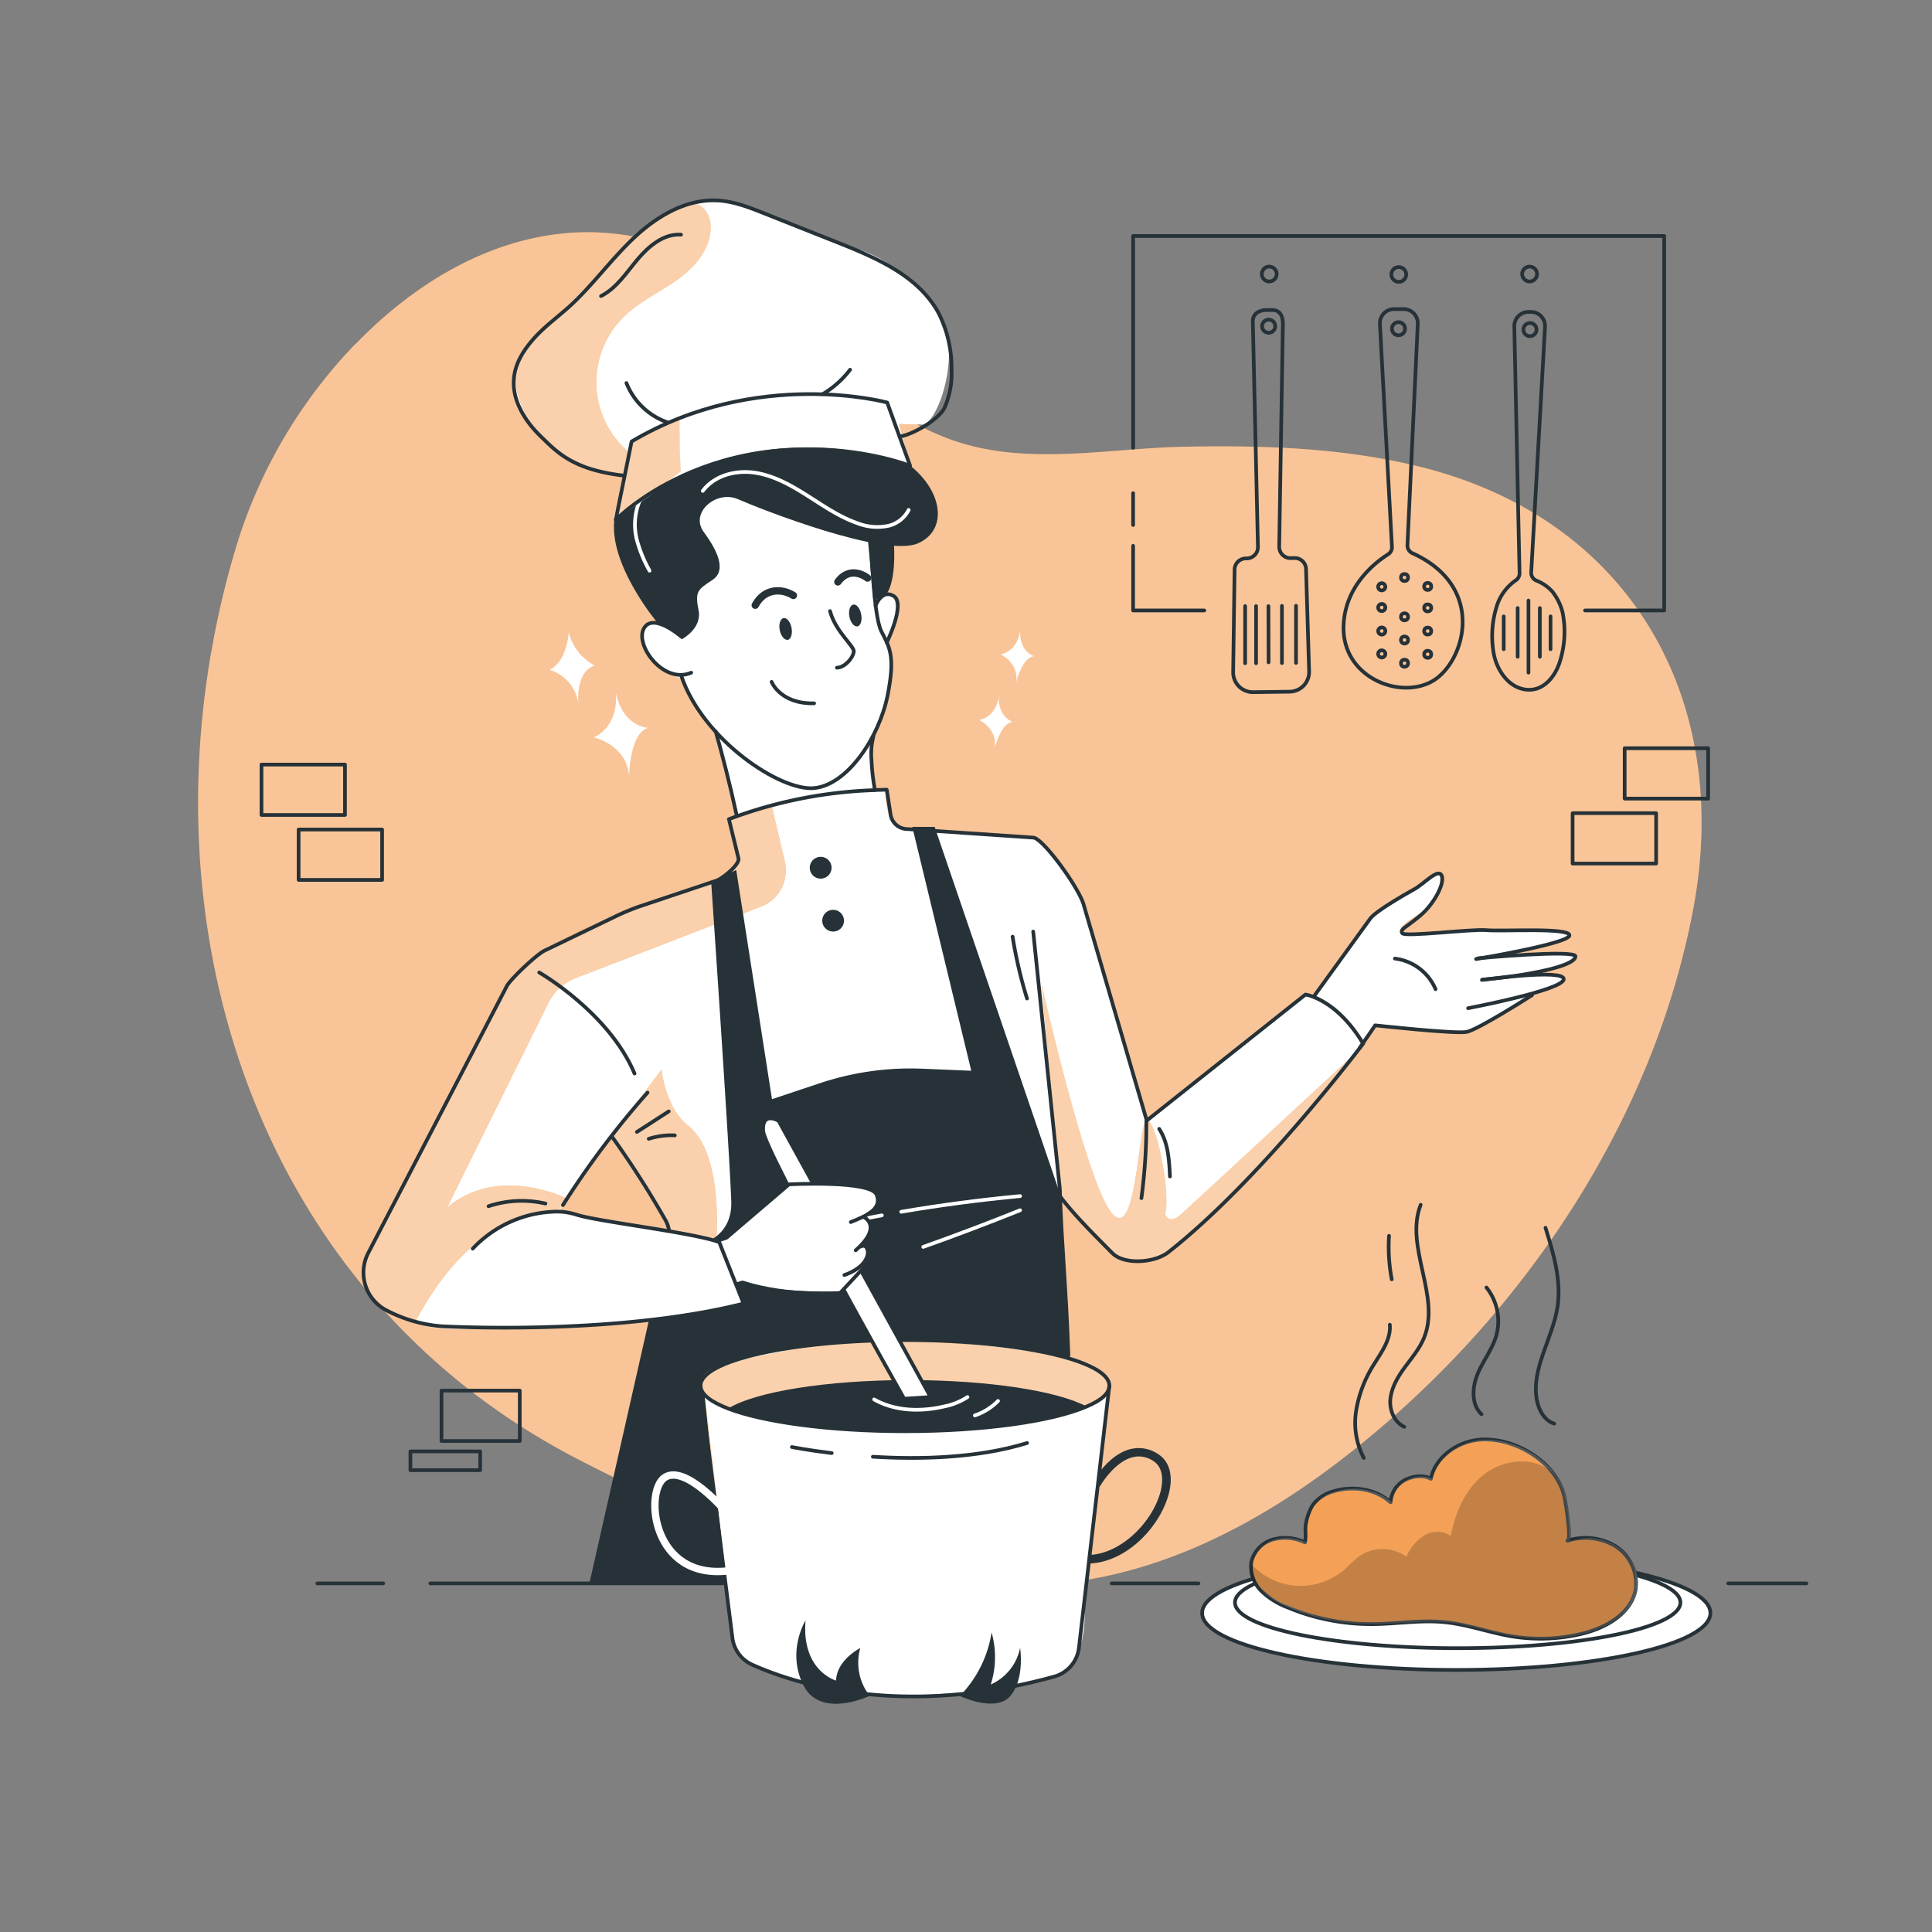 <svg xmlns="http://www.w3.org/2000/svg" viewBox="0 0 500 500"><rect x="0" y="0" width="500" height="500" fill="#808080" stroke="none"/><g id="freepik--background-simple--inject-21"><path d="M369.94,121.43c-1.43-.38-2.88-.75-4.32-1.08-19.3-4.52-39.2-5.11-58.93-4.74-18.06.33-37.23,4.3-55-.15-12.19-3-23-10.2-32.53-18.39C208,87.46,198,76.14,185.1,69c-32.17-17.9-64.41-6.78-88.41,15.47l-.1.1c-1.53,1.41-3,2.88-4.47,4.37A1.14,1.14,0,0,0,92,89a130.13,130.13,0,0,0-30.17,50.24,231.27,231.27,0,0,0-6.62,26.54.23.23,0,0,0,0,.12c-.35,1.82-.68,3.64-1,5.47a.5.5,0,0,1,0,.12C41,253.1,72.31,337.45,149.13,377.41c36.81,19.15,80.28,35.68,122.73,32.56,27.12-2,52.06-14.7,73.47-30.85,46.23-34.88,82.38-87.08,93-144.54C448,181.71,422.75,135.68,369.94,121.43Z" style="fill:#F28B30"></path><path d="M369.94,121.43c-1.43-.38-2.88-.75-4.32-1.08-19.3-4.52-39.2-5.11-58.93-4.74-18.06.33-37.23,4.3-55-.15-12.19-3-23-10.2-32.53-18.39C208,87.46,198,76.14,185.1,69c-32.17-17.9-64.41-6.78-88.41,15.47l-.1.1c-1.53,1.41-3,2.88-4.47,4.37A1.14,1.14,0,0,0,92,89a130.13,130.13,0,0,0-30.17,50.24,231.27,231.27,0,0,0-6.62,26.54.23.23,0,0,0,0,.12c-.35,1.82-.68,3.64-1,5.47a.5.5,0,0,1,0,.12C41,253.1,72.31,337.45,149.13,377.41c36.81,19.15,80.28,35.68,122.73,32.56,27.12-2,52.06-14.7,73.47-30.85,46.23-34.88,82.38-87.08,93-144.54C448,181.71,422.75,135.68,369.94,121.43Z" style="fill:#fff;opacity:0.5"></path></g><g id="freepik--Table--inject-21"><g id="freepik--table-line--inject-21"><line x1="447.27" y1="409.78" x2="467.5" y2="409.78" style="fill:none;stroke:#263238;stroke-linecap:round;stroke-linejoin:round;stroke-width:0.953px"></line><line x1="287.71" y1="409.78" x2="310.16" y2="409.78" style="fill:none;stroke:#263238;stroke-linecap:round;stroke-linejoin:round;stroke-width:0.953px"></line><line x1="111.38" y1="409.78" x2="186.75" y2="409.78" style="fill:none;stroke:#263238;stroke-linecap:round;stroke-linejoin:round;stroke-width:0.953px"></line><line x1="82.12" y1="409.78" x2="99.18" y2="409.78" style="fill:none;stroke:#263238;stroke-linecap:round;stroke-linejoin:round;stroke-width:0.953px"></line></g></g><g id="freepik--Stars--inject-21"><g id="freepik--stars--inject-21"><path d="M159.36,179.26s1.25,8.14-5.65,11.59c0,0,8.33,1.78,9.1,9.83,0,0,.16-11,4.94-12.33C167.75,188.35,161.28,188.25,159.36,179.26Z" style="fill:#fff"></path><path d="M258.47,180.28s-.39,5-5,6.07c0,0,4.68,2.22,4,7.09,0,0,1.63-6.49,4.65-6.61C262.17,186.83,258.35,185.86,258.47,180.28Z" style="fill:#fff"></path><path d="M264,163.28s-.4,5-5,6.07c0,0,4.67,2.22,4,7.09,0,0,1.63-6.49,4.65-6.61C267.66,169.83,263.84,168.86,264,163.28Z" style="fill:#fff"></path><path d="M147.18,163.64s-.35,7.44-4.93,9.73a10.58,10.58,0,0,1,7.46,8.94s-1-8.33,4.16-10.09A13.33,13.33,0,0,1,147.18,163.64Z" style="fill:#fff"></path></g></g><g id="freepik--Dish--inject-21"><g id="freepik--dish--inject-21"><ellipse cx="376.88" cy="417.45" rx="65.77" ry="14.73" style="fill:#fff;stroke:#263238;stroke-linecap:round;stroke-linejoin:round;stroke-width:0.953px"></ellipse><ellipse cx="377.25" cy="414.73" rx="57.64" ry="11.82" style="fill:none;stroke:#263238;stroke-linecap:round;stroke-linejoin:round;stroke-width:0.953px"></ellipse><path d="M338.13,399a11.94,11.94,0,0,0-8.34-.76,8,8,0,0,0-5.56,5.94,8.76,8.76,0,0,0,2.58,7.36,19.8,19.8,0,0,0,6.82,4.26,55.56,55.56,0,0,0,21.78,4.33c6.27,0,12.54-1.12,18.78-.5,6,.58,11.68,2.72,17.6,3.68a45.64,45.64,0,0,0,18.18-.73c6.14-1.51,12.68-5.23,13.75-11.46A11.46,11.46,0,0,0,418.55,400a14.91,14.91,0,0,0-12.47-1.44c1.09-.34-.51-10-.79-11.3-2-9-12.63-15.37-21.47-14.89-5.94.32-11.87,4.35-13.12,10.16-2-1.13-4.87-.7-6.9.42a7,7,0,0,0-3.51,5.66c-3.91-3.56-10-4.39-15-2.77a9.57,9.57,0,0,0-5.29,3.73,13.82,13.82,0,0,0-1.58,4.39C338.05,395.6,338.51,397.38,338.13,399Z" style="fill:#F28B30"></path><path d="M337.72,399.18a11.87,11.87,0,0,0-8.34-.75,8,8,0,0,0-5.56,5.94,8.75,8.75,0,0,0,2.59,7.35,19.69,19.69,0,0,0,6.81,4.27A55.77,55.77,0,0,0,355,420.32c6.27,0,12.55-1.13,18.79-.51,6,.59,11.67,2.72,17.59,3.69a45.69,45.69,0,0,0,18.19-.73c6.14-1.52,12.68-5.23,13.74-11.47a11.44,11.44,0,0,0-5.16-11.11,15,15,0,0,0-12.48-1.45c1.09-.34-.5-10-.79-11.3-2-9-12.63-15.36-21.47-14.89-5.94.32-11.87,4.35-13.12,10.16-2-1.12-4.87-.7-6.89.43a7,7,0,0,0-3.52,5.66c-3.91-3.57-9.95-4.39-15-2.78a9.67,9.67,0,0,0-5.29,3.73,14.13,14.13,0,0,0-1.58,4.4C337.64,395.78,338.1,397.55,337.72,399.18Z" style="fill:none;stroke:#263238;stroke-linecap:round;stroke-linejoin:round;stroke-width:0.953px"></path><path d="M338.15,399.24a11.85,11.85,0,0,0-8.33-.75,8,8,0,0,0-5.56,5.93,8.76,8.76,0,0,0,2.58,7.36,19.8,19.8,0,0,0,6.82,4.26,55.75,55.75,0,0,0,21.78,4.34c6.27,0,12.54-1.13,18.78-.51,6,.59,11.68,2.72,17.6,3.69a45.46,45.46,0,0,0,18.18-.74c6.14-1.51,12.68-5.23,13.75-11.46a11.44,11.44,0,0,0-5.17-11.11,14.91,14.91,0,0,0-12.47-1.45c1.09-.34-.51-10-.8-11.3-2-9-12.62-15.36-21.47-14.89-5.93.32-11.86,4.35-13.11,10.16-2-1.12-4.87-.7-6.9.43a7,7,0,0,0-3.51,5.65c-3.91-3.56-9.95-4.38-15-2.77a9.69,9.69,0,0,0-5.28,3.73,13.79,13.79,0,0,0-1.58,4.4C338.08,395.84,338.54,397.61,338.15,399.24Z" style="fill:#fff;opacity:0.19"></path><path d="M401.87,381.16c-4.67-4.23-12.4-3.6-17.45.16s-7.79,9.95-8.95,16.14a6.55,6.55,0,0,0-6.89-.06,11.59,11.59,0,0,0-4.58,5.49,10.66,10.66,0,0,0-12.31-.08,47.28,47.28,0,0,0-3.56,3.24,17.38,17.38,0,0,1-24.08-1s-3.57,5.07,10.14,10.82,22.62,5,30,4.08,16.68.74,23.17,3,25.4,2.41,32.07-4.82,5.93-21.32-13.35-20C406.12,398.07,406.34,385.2,401.87,381.16Z" style="opacity:0.2"></path><path d="M363.44,369.27c-2.71-1.24-4-4.59-3.58-7.55s2-5.58,3.8-8,3.73-4.72,4.87-7.48c4.43-10.8-5.11-23.57-.86-34.44" style="fill:none;stroke:#263238;stroke-linecap:round;stroke-linejoin:round;stroke-width:0.953px"></path><path d="M402.24,368.44c-2.55-.78-4-3.48-4.51-6.1-1.51-8.22,4.15-16,5.37-24.23,1-6.85-1.07-13.75-3.13-20.37" style="fill:none;stroke:#263238;stroke-linecap:round;stroke-linejoin:round;stroke-width:0.953px"></path><path d="M383.41,366c-2.71-2.55-2.41-7-1-10.42s3.85-6.44,4.85-10a14,14,0,0,0-2.57-12.38" style="fill:none;stroke:#263238;stroke-linecap:round;stroke-linejoin:round;stroke-width:0.953px"></path><path d="M359.48,319.84a45.14,45.14,0,0,0,.7,11.25" style="fill:none;stroke:#263238;stroke-linecap:round;stroke-linejoin:round;stroke-width:0.953px"></path><path d="M359.68,342.83c.35,3.73-2.12,7.05-4.09,10.24A31.87,31.87,0,0,0,351,364.9a19.67,19.67,0,0,0,1.94,12.4" style="fill:none;stroke:#263238;stroke-linecap:round;stroke-linejoin:round;stroke-width:0.953px"></path></g></g><g id="freepik--Character--inject-21"><g id="freepik--character--inject-21"><path d="M225.34,192.14l1,12.23,0,.29a21.53,21.53,0,0,0-2.53-.15c-6.64,0-17,2.18-24.35,4-5.16,1.28-8.88,2.38-8.88,2.38l-1.11-4.41L185.26,190c-3.41-2.93-8.61-14.44-8.61-14.44-4.23-.65-9.49-4.49-10.63-9.86s5.47-4.84,5.47-4.84l4.28-2.63,5.36-14.63s-4.71-10.89,4.56-15.27,40.79,10.88,40.79,10.88l3.41,14.31c4.38,1.78-.25,12.5-.25,12.5s.42.17.9,6.5S225.34,192.14,225.34,192.14Z" style="fill:#fff"></path><path d="M214.81,158.15c1.4,5.32,6.33,9.11,6.15,10.48-.23,1.76-2.4,4.14-4.37,4.17" style="fill:none;stroke:#263238;stroke-linecap:round;stroke-linejoin:round;stroke-width:0.953px"></path><path d="M224.52,149.59s-4.33-3.53-7.68,1" style="fill:none;stroke:#263238;stroke-linecap:round;stroke-linejoin:round;stroke-width:1.907px"></path><path d="M199.69,176.47s2.2,5.74,11,5.55" style="fill:none;stroke:#263238;stroke-linecap:round;stroke-linejoin:round;stroke-width:0.953px"></path><path d="M205.32,154.1c-3.16-1.95-7.54-1.78-9.86,2.53" style="fill:none;stroke:#263238;stroke-linecap:round;stroke-linejoin:round;stroke-width:1.907px"></path><path d="M204.85,162.48c.29,1.56-.14,3-1,3.11s-1.76-1-2.06-2.53.15-2.95,1-3.1S204.55,160.93,204.85,162.48Z" style="fill:#263238"></path><path d="M222.88,159c.29,1.56-.14,3-1,3.11s-1.76-1-2.06-2.53.15-2.95,1-3.11S222.58,157.42,222.88,159Z" style="fill:#263238"></path><path d="M176.24,164.7s-7.32-6.36-9.64-2,5.21,14.48,12.28,11.39" style="fill:none;stroke:#263238;stroke-linecap:round;stroke-linejoin:round;stroke-width:0.953px"></path><path d="M225.47,140.9s.56,18.33,2.59,22.41,3.77,6.11,1.63,16.75-10.3,23.07-19,23.9S182,191.53,176.34,175" style="fill:none;stroke:#263238;stroke-linecap:round;stroke-linejoin:round;stroke-width:0.953px"></path><path d="M176.44,165.45s5.31-2.75,4.35-7.51-.29-5.35,3.52-7.8,1.45-7.51-2.2-12.49,3.29-10.94,8.94-8.44,37.85,15.17,46.5,11.41,6.17-15.78-5.48-22.5c0,0-6.29-7.51-4.6-14.42s-38.65-27.78-57.56,14.72c0,0-9,3.51-10.85,15.59-1.84,11.89,11.17,27.27,11.17,27.27S174.83,163.65,176.44,165.45Z" style="fill:#263238"></path><path d="M181.88,127.05c3-4,8.46-5.43,13.37-4.73s9.37,3.21,13.56,5.86,8.31,5.55,13,7.19a14,14,0,0,0,8.3.67,8,8,0,0,0,5.06-4.07" style="fill:none;stroke:#fff;stroke-linecap:round;stroke-linejoin:round;stroke-width:0.953px"></path><path d="M173.49,123.82c-3.6.24-6.74,2.94-8.14,6.27a16.11,16.11,0,0,0-.25,10.6,34.3,34.3,0,0,0,3,7" style="fill:none;stroke:#fff;stroke-linecap:round;stroke-linejoin:round;stroke-width:0.953px"></path><path d="M226.05,190.5a18.46,18.46,0,0,0-.5,6.29,55.52,55.52,0,0,0,.83,7.39" style="fill:none;stroke:#263238;stroke-linecap:round;stroke-linejoin:round;stroke-width:0.953px"></path><path d="M185.22,189.28c1.73,6.12,3.65,13.49,5.42,21.69" style="fill:none;stroke:#263238;stroke-linecap:round;stroke-linejoin:round;stroke-width:0.953px"></path><path d="M226.59,156.76s1.64-4.46,4.74-2.48-1.84,12-1.84,12" style="fill:none;stroke:#263238;stroke-linecap:round;stroke-linejoin:round;stroke-width:0.953px"></path><path d="M231.12,137.82s1.55,12.61-2.21,16.59l-2.88.89-1.52-16.75Z" style="fill:#263238"></path><path d="M157.18,122s-10.14-.71-19.94-12.37-1.88-19.85,3-24.23,16.92-16.39,21.95-22,15.11-12.71,26.5-10.85S211.17,61.31,222,64.49s21.62,15,23.21,22.71-1.83,19.8-5.8,22.71l-6.83-.21,3,10.35S195,104,158.75,134.13l3.07-10.78Z" style="fill:#fff"></path><path d="M175.83,108.23c0,4.61.07,9.22.36,13.81l-16.85,12.52,4.12-20.3Z" style="fill:#F28B30"></path><path d="M175.83,108.23c0,4.61.21,9.73.49,14.32l-17,12,4.12-20.3Z" style="fill:#fff;opacity:0.6"></path><path d="M177.83,52.87a4.25,4.25,0,0,1,4.57,1.4A7.25,7.25,0,0,1,183.9,59c-.05,5.55-4.18,10.25-8.71,13.47s-9.71,5.56-13.69,9.44a23.74,23.74,0,0,0,0,34c.45.43.91.84,1.35,1.29l-1.39,5.68s-18-2.35-24.18-13.25-4.23-16,1.16-22.4,12.39-9.88,19.25-19.65S177.83,52.87,177.83,52.87Z" style="fill:#F28B30"></path><path d="M177.83,52.87a4.25,4.25,0,0,1,4.57,1.4A7.25,7.25,0,0,1,183.9,59c-.05,5.55-4.18,10.25-8.71,13.47s-9.71,5.56-13.69,9.44a23.74,23.74,0,0,0,0,34c.45.43.91.84,1.35,1.29l-1.39,5.68s-18-2.35-24.18-13.25-4.23-16,1.16-22.4,12.39-9.88,19.25-19.65S177.83,52.87,177.83,52.87Z" style="fill:#fff;opacity:0.6"></path><path d="M159.34,134.56s27.9-28.92,76.2-14l-5.94-16.39S196,95,163.46,114.26Z" style="fill:none;stroke:#263238;stroke-linecap:round;stroke-linejoin:round;stroke-width:0.953px"></path><path d="M232.81,113c3.43-.55,10.12-4.36,11.64-7.49a22.38,22.38,0,0,0,1.81-10.19A31.3,31.3,0,0,0,242.89,81c-5.17-9.57-16.08-14.26-26.19-18.27l-18.92-7.51c-3.83-1.52-7.74-3.06-11.85-3.33-8.15-.53-15.85,4-21.81,9.61s-10.75,12.35-16.8,17.85c-2.95,2.68-6.19,5-8.92,8s-5,6.46-5.39,10.43c-.58,5.71,2.78,11.14,6.91,15.13s8.16,8.6,21.42,10.17" style="fill:none;stroke:#263238;stroke-linecap:round;stroke-linejoin:round;stroke-width:0.953px"></path><path d="M212.9,102A24.74,24.74,0,0,0,220,95.68" style="fill:none;stroke:#263238;stroke-linecap:round;stroke-linejoin:round;stroke-width:0.953px"></path><path d="M172.74,109.3a17.64,17.64,0,0,1-10.62-10.17" style="fill:none;stroke:#263238;stroke-linecap:round;stroke-linejoin:round;stroke-width:0.953px"></path><path d="M176.25,60.73c-4.48-.32-8.4,3-11.27,6.42s-5.43,7.44-9.44,9.47" style="fill:none;stroke:#263238;stroke-linecap:round;stroke-linejoin:round;stroke-width:0.953px"></path><path d="M337.84,257.6l-41.28,32.22s-15.85-51.64-16.78-58.07c-2.54-6.19-11.75-14.84-11.75-14.84s-33.85-1.67-36.29-3.07-2.71-9.49-2.71-9.49c-.88,0-1.8,0-2.73,0s-1.66.08-2.51.14a141.07,141.07,0,0,0-24,4.39c-6.43,1.68-10.93,3.18-10.93,3.18l2.5,10.86-1.81,2.72c-5.93,4.43-38.42,15.2-46.83,19a138.13,138.13,0,0,0-10.58,9.28S103,311.1,98.48,318.08a28.11,28.11,0,0,0-4.31,14.59c3.35,7.15,8.27,7.62,13.34,9.37a23.78,23.78,0,0,1,2.5,1c5.93,2.78,58.22-1.36,58.22-1.36s-3.76,18.62,13.38,11.54c27.43-11.34,93-3.49,93-3.49l-1.57-42,14.86,17s6.95,4.09,15.31-1.13c12.71-8.21,49.56-53.56,49.56-53.56C349.21,261.63,337.84,257.6,337.84,257.6Zm-165.6,65.48-3-3c-5.18-3.14-24.5-6.78-24.5-6.78l13.6-19.65s14.35,22.2,15,24.08S172.24,323.08,172.24,323.08Z" style="fill:#fff"></path><path d="M200.85,367.89l3.08,66.37s-10.08-2.52-12.88-6.72S182,360.43,182,360.43,188,365.93,200.85,367.89Z" style="fill:#F28B30"></path><path d="M200.85,367.89l3.08,66.37s-10.08-2.52-12.88-6.72S182,360.43,182,360.43,188,365.93,200.85,367.89Z" style="fill:#fff;opacity:0.56"></path><path d="M173.76,318.83,158,294.29l13.19-17.45s1,9.87,6.85,14.45c9.37,7.31,7.31,29.78,7.31,29.78Z" style="fill:#F28B30"></path><path d="M173.76,318.83,158,294.29l13.19-17.45s1,9.87,6.85,14.45c9.37,7.31,7.31,29.78,7.31,29.78Z" style="fill:#fff;opacity:0.6"></path><path d="M269.6,254.9s11.44,50.89,18.07,59,6.77-23.51,9.11-23.95,6.25,18.53,4.74,24.26c0,0,.9,3,4.22,0S350.31,273,350.31,273s-42.39,53.63-54.51,53.3c-10.25,1.42-21.32-16.9-21.32-16.9Z" style="fill:#F28B30"></path><path d="M269.6,254.9s11.44,50.89,18.07,59,6.77-23.51,9.11-23.95,6.25,18.53,4.74,24.26c0,0,.9,3,4.22,0S350.31,273,350.31,273s-42.39,53.63-54.51,53.3c-10.25,1.42-21.32-16.9-21.32-16.9Z" style="fill:#fff;opacity:0.6"></path><path d="M146.79,310.15l-2.54,3.4S123.92,311,107.51,342c-5.07-1.75-10-2.22-13.34-9.37a28.11,28.11,0,0,1,4.31-14.59c4.52-7,34-64.81,34-64.81a51.23,51.23,0,0,1,10.24-8.62c21-11.1,40.9-14.56,46.83-19l1.81-2.72-2.5-10.86s4.5-1.5,10.93-3.18l3.32,14.17A10,10,0,0,1,197,234.61l-48,18.51a13.18,13.18,0,0,0-7.1,6.48l-26.28,53.08C116.15,312.21,126.6,301.58,146.79,310.15Z" style="fill:#F28B30"></path><path d="M146.79,310.15l-2.54,3.4S123.92,311,107.51,342c-5.07-1.75-10-2.22-13.34-9.37a28.11,28.11,0,0,1,4.31-14.59c4.52-7,34-64.81,34-64.81s6.3-5.71,10.24-8.62c19.91-10.26,40.9-14.56,46.83-19l1.81-2.72-2.5-10.86s4.5-1.5,10.93-3.18l3.32,14.17A10,10,0,0,1,197,234.61l-48,18.51a13.18,13.18,0,0,0-7.1,6.48l-26.28,53.08C116.15,312.21,126.6,301.58,146.79,310.15Z" style="fill:#fff;opacity:0.6"></path><path d="M342,255.05l12.66-17.89s8.94-6,12.18-7.56,3.71-4.63,5.25-3.55.15,7.41-3.09,9.41-6.94,4-6.48,5.4,19.29-.31,19.29-.31,24-.32,24.35,1.54-14.94,4.63-14.94,4.63,16.43-.18,16.47.76-9.37,4.18-9.37,4.18,6.65.35,6.33,1.79-7.1,3.3-7.1,3.3-13.89,8.49-17,9.88-24.22-1.24-24.22-1.24l-3.61,4.67s-6.11-8.68-12.59-12.38Z" style="fill:#fff"></path><path d="M295.4,310.08a146.14,146.14,0,0,0,1.28-19.95" style="fill:none;stroke:#263238;stroke-linecap:round;stroke-linejoin:round;stroke-width:0.953px"></path><path d="M226.36,204.45c1,0,2.07-.06,3.13-.07l1,6.45a4.4,4.4,0,0,0,4.33,3.73l32.55,2.21c2.39,0,11.46,12.41,13,17.09L296.78,290l41.07-32.61s8,1.09,14.93,12.7c0,0-26.44,35.19-50.44,54-3.51,2.74-11.37,3.35-14.5.19-5.28-5.32-10.06-10.08-13.75-15" style="fill:none;stroke:#263238;stroke-linecap:round;stroke-linejoin:round;stroke-width:0.953px"></path><path d="M164.84,292.94l8.23-5.31" style="fill:none;stroke:#263238;stroke-linecap:round;stroke-linejoin:round;stroke-width:0.953px"></path><path d="M167.89,294.73a19.06,19.06,0,0,1,6.75-.9" style="fill:none;stroke:#263238;stroke-linecap:round;stroke-linejoin:round;stroke-width:0.953px"></path><path d="M158.36,294.14a246.42,246.42,0,0,1,13.88,21.66,7.74,7.74,0,0,1,.8,5.5l-20,88.38" style="fill:none;stroke:#263238;stroke-linecap:round;stroke-linejoin:round;stroke-width:0.953px"></path><path d="M267.39,241.09l6.89,66.56c.46,14.94,1.57,24.4,2.23,43.12" style="fill:none;stroke:#263238;stroke-linecap:round;stroke-linejoin:round;stroke-width:0.953px"></path><path d="M190.53,225.13l9.26,59.34,12.4-4.14a74.1,74.1,0,0,1,26.51-3.75l12.66.53L236.1,214h5.79l32.59,95.4,2,42.31s-60.65-13.31-94.63,4.64l2.66,26s1.62,7.12,3.33,27.85l-27-.49-7.8,0,19.7-86.47s17,1.25,16.51-12.43-5.19-82.42-5.19-82.42Z" style="fill:#263238"></path><path d="M215.21,224.57a2.82,2.82,0,1,1-2.82-2.82A2.82,2.82,0,0,1,215.21,224.57Z" style="fill:#263238"></path><circle cx="215.61" cy="238.27" r="2.82" style="fill:#263238"></circle><path d="M233.24,313.61Q248.53,311,264,309.55" style="fill:none;stroke:#fff;stroke-linecap:round;stroke-linejoin:round;stroke-width:0.953px"></path><path d="M215.62,317q6.28-1.33,12.61-2.47" style="fill:none;stroke:#fff;stroke-linecap:round;stroke-linejoin:round;stroke-width:0.953px"></path><path d="M264,313.21q-12.44,5-25.07,9.49" style="fill:none;stroke:#fff;stroke-linecap:round;stroke-linejoin:round;stroke-width:0.953px"></path><path d="M262.06,242.41a115.48,115.48,0,0,0,3.73,16" style="fill:none;stroke:#263238;stroke-linecap:round;stroke-linejoin:round;stroke-width:0.953px"></path><path d="M382,248.2s24-4,24.17-6.11-17.28-1-21.39-1.36-21.33,1.85-21.9.77.83-1.33,4.62-4.49,6.58-8.74,5.56-10.51-4.4,2.16-7,3.6c-2.09,1.17-10,5.65-11.43,7.61s-10.94,15.08-14.54,20.08" style="fill:none;stroke:#263238;stroke-linecap:round;stroke-linejoin:round;stroke-width:0.953px"></path><path d="M382.55,248s25.28-2.32,25.18-.48c-.16,3.07-17.11,5.49-24.05,6" style="fill:none;stroke:#263238;stroke-linecap:round;stroke-linejoin:round;stroke-width:0.953px"></path><path d="M383.52,253.61s21.49-3,21.17-.16-24.75,7.47-24.75,7.47" style="fill:none;stroke:#263238;stroke-linecap:round;stroke-linejoin:round;stroke-width:0.953px"></path><path d="M351.89,271.2c2.41-3.46,4-5.84,4-5.84s20.7,2.27,23.67,1.7,16.94-9.52,16.94-9.52" style="fill:none;stroke:#263238;stroke-linecap:round;stroke-linejoin:round;stroke-width:0.953px"></path><path d="M361,248.08A13.16,13.16,0,0,1,371.52,256" style="fill:none;stroke:#263238;stroke-linecap:round;stroke-linejoin:round;stroke-width:0.953px"></path><path d="M300,292.15c2.33,3.57,2.59,8.06,2.78,12.32" style="fill:none;stroke:#263238;stroke-linecap:round;stroke-linejoin:round;stroke-width:0.953px"></path><path d="M182,357.53l7.41,63.25s-.35,6.66,5.24,10,30.09,8.78,43.77,7.93,31-1.71,37.32-6.56,4.84-17.95,4.84-17.95l4.56-39.6s4.15-15.12-.85-19.66C275.15,346.7,198.12,340.44,182,357.53Z" style="fill:#fff"></path><path d="M182,360.43a28.73,28.73,0,0,0,10.21,5.7c6,1.8,79.84-.32,89-2.11s5.84-9.29.74-11.39-52.47-9-73.39-4.24C190,352.61,178.4,352.93,182,360.43Z" style="fill:#F28B30"></path><path d="M182,360.43a28.73,28.73,0,0,0,10.21,5.7c6,1.8,79.84-.32,89-2.11s5.84-9.29.74-11.39-46.88-8.17-72.08-4.72C191.25,352.11,178.4,352.93,182,360.43Z" style="fill:#fff;opacity:0.6"></path><path d="M287.1,358.61c0,2-2.13,3.8-5.9,5.41-8.81,3.8-26.56,6.38-47,6.38-19.52,0-36.58-2.35-45.74-5.86-4.55-1.74-7.16-3.76-7.16-5.93,0-6.52,23.69-11.8,52.9-11.8S287.1,352.09,287.1,358.61Z" style="fill:none;stroke:#263238;stroke-linecap:round;stroke-linejoin:round;stroke-width:0.953px"></path><path d="M281.2,364c-8.81,3.8-26.56,6.38-47,6.38-19.52,0-36.58-2.35-45.74-5.86,6.85-4.28,25.22-7.36,46.81-7.36C256,357.18,273.75,360,281.2,364Z" style="fill:#263238"></path><path d="M181.28,358.61l8.27,65.27a8.78,8.78,0,0,0,5.08,6.92c10.41,4.7,38.37,14.13,78.27,3.08a8.78,8.78,0,0,0,6.33-7.47l2.53-21.75.25-2.22,2.05-17.56.45-3.88,2.59-22.39" style="fill:none;stroke:#263238;stroke-linecap:round;stroke-linejoin:round;stroke-width:0.953px"></path><path d="M225.07,438.87a13.9,13.9,0,0,1-2.43-12.36s-6.09,3.05-6.27,8.42c0,0-9-2.5-7.89-15.58,0,0-5,8.06-.53,16.84S225.07,438.87,225.07,438.87Z" style="fill:#263238"></path><path d="M248.4,438.91a30,30,0,0,0,8.22-16.45,23.42,23.42,0,0,1-.21,13.49,13.24,13.24,0,0,0,7.59-9.49s1.27,8-2.53,12.45S248.4,438.91,248.4,438.91Z" style="fill:#263238"></path><path d="M302.37,387c-2.38,8.32-10.9,17.38-20.61,17.64l.25-2.22c8.33-.43,16.1-8.53,18.23-16,.52-1.82,1.39-6.28-1.75-8.3a6.59,6.59,0,0,0-5.32-1c-4.74,1.16-8.27,7.17-8.3,7.23a1.07,1.07,0,0,1-.81.54l.45-3.88c1.64-2.14,4.52-5.15,8.13-6a8.88,8.88,0,0,1,7.05,1.29C302.78,378.24,303.75,382.17,302.37,387Z" style="fill:#263238"></path><path d="M226.22,362.17c5.42,3.07,12.1,3.24,18.16,1.81a17,17,0,0,0,6-2.42" style="fill:none;stroke:#fff;stroke-linecap:round;stroke-linejoin:round;stroke-width:0.953px"></path><path d="M258.29,362.57a15.25,15.25,0,0,1-6,3.74" style="fill:none;stroke:#fff;stroke-linecap:round;stroke-linejoin:round;stroke-width:0.953px"></path><path d="M188.49,406.54C168.68,408.89,166.71,386,172,382.39s15.81,8.77,15.81,8.77" style="fill:none;stroke:#fff;stroke-linecap:round;stroke-linejoin:round;stroke-width:1.907px"></path><path d="M240.83,361.55,201.5,290.07s-4.3-2.59-4,2.58S234,362,234,362Z" style="fill:#fff;stroke:#263238;stroke-linecap:round;stroke-linejoin:round;stroke-width:0.953px"></path><path d="M225.89,377c11.9.73,27,.44,39.92-3.55" style="fill:none;stroke:#263238;stroke-linecap:round;stroke-linejoin:round;stroke-width:0.953px"></path><path d="M204.94,374.49s4,.81,10.31,1.57" style="fill:none;stroke:#263238;stroke-linecap:round;stroke-linejoin:round;stroke-width:0.953px"></path><path d="M167.58,282.77a226.33,226.33,0,0,0-21.89,29.1" style="fill:none;stroke:#263238;stroke-linecap:round;stroke-linejoin:round;stroke-width:0.953px"></path><path d="M141.15,311.48a27.19,27.19,0,0,0-14.72.69" style="fill:none;stroke:#263238;stroke-linecap:round;stroke-linejoin:round;stroke-width:0.953px"></path><path d="M139.55,251.68s18,10.31,24.67,26.15" style="fill:none;stroke:#263238;stroke-linecap:round;stroke-linejoin:round;stroke-width:0.953px"></path><path d="M154.45,316.09c.34,12.92,8.39,26.13,8.39,26.13l29.59-4.52-2-5.73c1,.49,3.06.32,4.45.65,8.71,2,23,1.63,23,1.63a22.31,22.31,0,0,0,5.25-6.39c2.41-4.26.14-5.42.14-5.42,3.49-4.89.81-8.42.81-8.42,5.16-2.95,3-4.56,3-4.56-3.32-5.19-22.91-2.95-22.91-2.95L187,321l-11.66-2Z" style="fill:#fff"></path><path d="M185.41,321.19l2.59-.85,16.2-13.83s21.16-1.12,22.67,2.68-2.89,5.56-6.69,7.08" style="fill:none;stroke:#263238;stroke-linecap:round;stroke-linejoin:round;stroke-width:0.953px"></path><path d="M223.46,314.92s5.23,2.28-2,8.65" style="fill:none;stroke:#263238;stroke-linecap:round;stroke-linejoin:round;stroke-width:0.953px"></path><path d="M222.77,322.6c2.3-1.3,3.81,4.56-4.25,7.38" style="fill:none;stroke:#263238;stroke-linecap:round;stroke-linejoin:round;stroke-width:0.953px"></path><path d="M223.36,328.24l-5.91,6.36s-13.32,1.16-25.29-2.7l-1.31.38" style="fill:none;stroke:#263238;stroke-linecap:round;stroke-linejoin:round;stroke-width:0.953px"></path><path d="M122.34,323.15a30.48,30.48,0,0,1,21.95-9.59,16.88,16.88,0,0,1,5,.83c5.79,1.81,29.58,4.51,36.84,7.06l6.31,15.91c-24.91,6.3-58.12,6.81-78.08,5.88a37,37,0,0,1-14.32-4.12,11,11,0,0,1-4.7-14.93l35.83-69c1-1.87,8-8.47,9.93-9.25l18.26-8.81a61.51,61.51,0,0,1,6-2.5l20.19-6.77c1.53-.62,6-4.16,5.56-5.77L188.64,212a117.83,117.83,0,0,1,37.72-7.51" style="fill:none;stroke:#263238;stroke-linecap:round;stroke-linejoin:round;stroke-width:0.953px"></path></g></g><g id="freepik--Kitchen--inject-21"><g id="freepik--Wall--inject-21"><rect x="67.67" y="197.87" width="21.61" height="13.04" style="fill:none;stroke:#263238;stroke-linecap:round;stroke-linejoin:round;stroke-width:0.953px"></rect><rect x="77.28" y="214.68" width="21.61" height="13.04" style="fill:none;stroke:#263238;stroke-linecap:round;stroke-linejoin:round;stroke-width:0.953px"></rect><rect x="420.46" y="193.64" width="21.61" height="13.04" style="fill:none;stroke:#263238;stroke-linecap:round;stroke-linejoin:round;stroke-width:0.953px"></rect><rect x="406.99" y="210.45" width="21.61" height="13.04" style="fill:none;stroke:#263238;stroke-linecap:round;stroke-linejoin:round;stroke-width:0.953px"></rect><rect x="106.21" y="375.62" width="18.06" height="4.86" style="fill:none;stroke:#263238;stroke-linecap:round;stroke-linejoin:round;stroke-width:0.953px"></rect><rect x="114.26" y="359.89" width="20.25" height="13.04" style="fill:none;stroke:#263238;stroke-linecap:round;stroke-linejoin:round;stroke-width:0.953px"></rect></g><g id="freepik--Graphics--inject-21"><g id="freepik--graphics--inject-21"><polyline points="293.25 115.88 293.25 61.08 430.69 61.08 430.69 157.99 410.21 157.99" style="fill:none;stroke:#263238;stroke-linecap:round;stroke-linejoin:round;stroke-width:0.953px"></polyline><line x1="293.25" y1="135.87" x2="293.25" y2="127.64" style="fill:none;stroke:#263238;stroke-linecap:round;stroke-linejoin:round;stroke-width:0.953px"></line><polyline points="311.68 157.99 293.25 157.99 293.25 141.27" style="fill:none;stroke:#263238;stroke-linecap:round;stroke-linejoin:round;stroke-width:0.953px"></polyline><path d="M330.4,70.88A1.92,1.92,0,1,1,328.48,69,1.92,1.92,0,0,1,330.4,70.88Z" style="fill:none;stroke:#263238;stroke-linecap:round;stroke-linejoin:round;stroke-width:0.953px"></path><circle cx="362" cy="71.03" r="1.92" style="fill:none;stroke:#263238;stroke-linecap:round;stroke-linejoin:round;stroke-width:0.953px"></circle><path d="M397.78,70.88A1.92,1.92,0,1,1,395.86,69,1.92,1.92,0,0,1,397.78,70.88Z" style="fill:none;stroke:#263238;stroke-linecap:round;stroke-linejoin:round;stroke-width:0.953px"></path><path d="M334.06,144.44a2.92,2.92,0,0,1-3-3L332,84.14c.1-2.08-.61-3.9-2.69-3.9h-1.42c-2.05,0-3.71.94-3.66,3l1.32,58.28a2.92,2.92,0,0,1-2.92,3h-.2a2.93,2.93,0,0,0-2.92,2.88l-.37,26.55a5.12,5.12,0,0,0,5.17,5.18l9.44-.12a5.11,5.11,0,0,0,5.05-5.25L338,147.25a2.92,2.92,0,0,0-3-2.83Z" style="fill:none;stroke:#263238;stroke-linecap:round;stroke-linejoin:round;stroke-width:0.953px"></path><path d="M326.63,84.42a1.7,1.7,0,1,1,1.7,1.7A1.7,1.7,0,0,1,326.63,84.42Z" style="fill:none;stroke:#263238;stroke-linecap:round;stroke-linejoin:round;stroke-width:0.953px"></path><line x1="322.24" y1="171.65" x2="322.24" y2="156.86" style="fill:none;stroke:#263238;stroke-linecap:round;stroke-linejoin:round;stroke-width:0.953px"></line><line x1="325.07" y1="171.65" x2="325.07" y2="156.86" style="fill:none;stroke:#263238;stroke-linecap:round;stroke-linejoin:round;stroke-width:0.953px"></line><line x1="328.31" y1="171.41" x2="328.27" y2="156.87" style="fill:none;stroke:#263238;stroke-linecap:round;stroke-linejoin:round;stroke-width:0.953px"></line><line x1="331.76" y1="171.6" x2="331.76" y2="156.81" style="fill:none;stroke:#263238;stroke-linecap:round;stroke-linejoin:round;stroke-width:0.953px"></line><line x1="335.41" y1="171.56" x2="335.41" y2="156.77" style="fill:none;stroke:#263238;stroke-linecap:round;stroke-linejoin:round;stroke-width:0.953px"></line><path d="M394.25,85.33A1.7,1.7,0,1,1,395.94,87,1.7,1.7,0,0,1,394.25,85.33Z" style="fill:none;stroke:#263238;stroke-linecap:round;stroke-linejoin:round;stroke-width:0.953px"></path><path d="M396.28,148.11l3.57-63.53a3.65,3.65,0,0,0-3.64-3.85h-.66a3.65,3.65,0,0,0-3.65,3.72l.8,37.78q.27,13,.56,26.07a2.2,2.2,0,0,1-1,1.9,12.84,12.84,0,0,0-5,7,25.84,25.84,0,0,0-.71,11.79c.73,4.22,3.66,8.83,8.24,9.46s7.74-3.36,8.91-7.27a25.4,25.4,0,0,0,.67-12.8,14.41,14.41,0,0,0-2.66-5.32,11,11,0,0,0-4.06-2.79A2.17,2.17,0,0,1,396.28,148.11Z" style="fill:none;stroke:#263238;stroke-linecap:round;stroke-linejoin:round;stroke-width:0.953px"></path><line x1="389.16" y1="168.01" x2="389.16" y2="159.52" style="fill:none;stroke:#263238;stroke-linecap:round;stroke-linejoin:round;stroke-width:0.953px"></line><line x1="401.28" y1="168.01" x2="401.28" y2="159.52" style="fill:none;stroke:#263238;stroke-linecap:round;stroke-linejoin:round;stroke-width:0.953px"></line><line x1="392.77" y1="169.97" x2="392.77" y2="157.36" style="fill:none;stroke:#263238;stroke-linecap:round;stroke-linejoin:round;stroke-width:0.953px"></line><line x1="398.51" y1="169.97" x2="398.51" y2="157.36" style="fill:none;stroke:#263238;stroke-linecap:round;stroke-linejoin:round;stroke-width:0.953px"></line><line x1="395.57" y1="174.08" x2="395.57" y2="155.42" style="fill:none;stroke:#263238;stroke-linecap:round;stroke-linejoin:round;stroke-width:0.953px"></line><circle cx="361.93" cy="85.07" r="1.7" style="fill:none;stroke:#263238;stroke-linecap:round;stroke-linejoin:round;stroke-width:0.953px"></circle><path d="M364.25,141l2.67-57.22A3.66,3.66,0,0,0,363.27,80h-2.51a3.65,3.65,0,0,0-3.64,3.85l3.11,57.61a2.17,2.17,0,0,1-1,2c-3,1.89-11.32,8.06-11.52,18.76-.25,13.09,14.54,18.91,23,14.06,8.3-4.74,14.28-24.33-5.21-33.13A2.16,2.16,0,0,1,364.25,141Z" style="fill:none;stroke:#263238;stroke-linecap:round;stroke-linejoin:round;stroke-width:0.953px"></path><circle cx="363.49" cy="171.64" r="0.92" style="fill:none;stroke:#263238;stroke-linecap:round;stroke-linejoin:round;stroke-width:0.953px"></circle><path d="M356.67,169.33a.93.93,0,1,1,1.85,0,.93.93,0,0,1-1.85,0Z" style="fill:none;stroke:#263238;stroke-linecap:round;stroke-linejoin:round;stroke-width:0.953px"></path><circle cx="369.49" cy="169.33" r="0.92" style="fill:none;stroke:#263238;stroke-linecap:round;stroke-linejoin:round;stroke-width:0.953px"></circle><circle cx="363.49" cy="165.63" r="0.92" style="fill:none;stroke:#263238;stroke-linecap:round;stroke-linejoin:round;stroke-width:0.953px"></circle><path d="M356.67,163.32a.93.93,0,1,1,.93.92A.93.93,0,0,1,356.67,163.32Z" style="fill:none;stroke:#263238;stroke-linecap:round;stroke-linejoin:round;stroke-width:0.953px"></path><circle cx="369.49" cy="163.32" r="0.92" style="fill:none;stroke:#263238;stroke-linecap:round;stroke-linejoin:round;stroke-width:0.953px"></circle><circle cx="363.49" cy="159.63" r="0.92" style="fill:none;stroke:#263238;stroke-linecap:round;stroke-linejoin:round;stroke-width:0.953px"></circle><path d="M356.67,157.32a.93.93,0,1,1,1.85,0,.93.93,0,0,1-1.85,0Z" style="fill:none;stroke:#263238;stroke-linecap:round;stroke-linejoin:round;stroke-width:0.953px"></path><circle cx="369.49" cy="157.32" r="0.92" style="fill:none;stroke:#263238;stroke-linecap:round;stroke-linejoin:round;stroke-width:0.953px"></circle><circle cx="363.49" cy="149.46" r="0.92" style="fill:none;stroke:#263238;stroke-linecap:round;stroke-linejoin:round;stroke-width:0.953px"></circle><path d="M356.67,151.77a.93.93,0,1,0,1.85,0,.93.93,0,0,0-1.85,0Z" style="fill:none;stroke:#263238;stroke-linecap:round;stroke-linejoin:round;stroke-width:0.953px"></path><circle cx="369.49" cy="151.77" r="0.92" style="fill:none;stroke:#263238;stroke-linecap:round;stroke-linejoin:round;stroke-width:0.953px"></circle></g></g></g></svg>